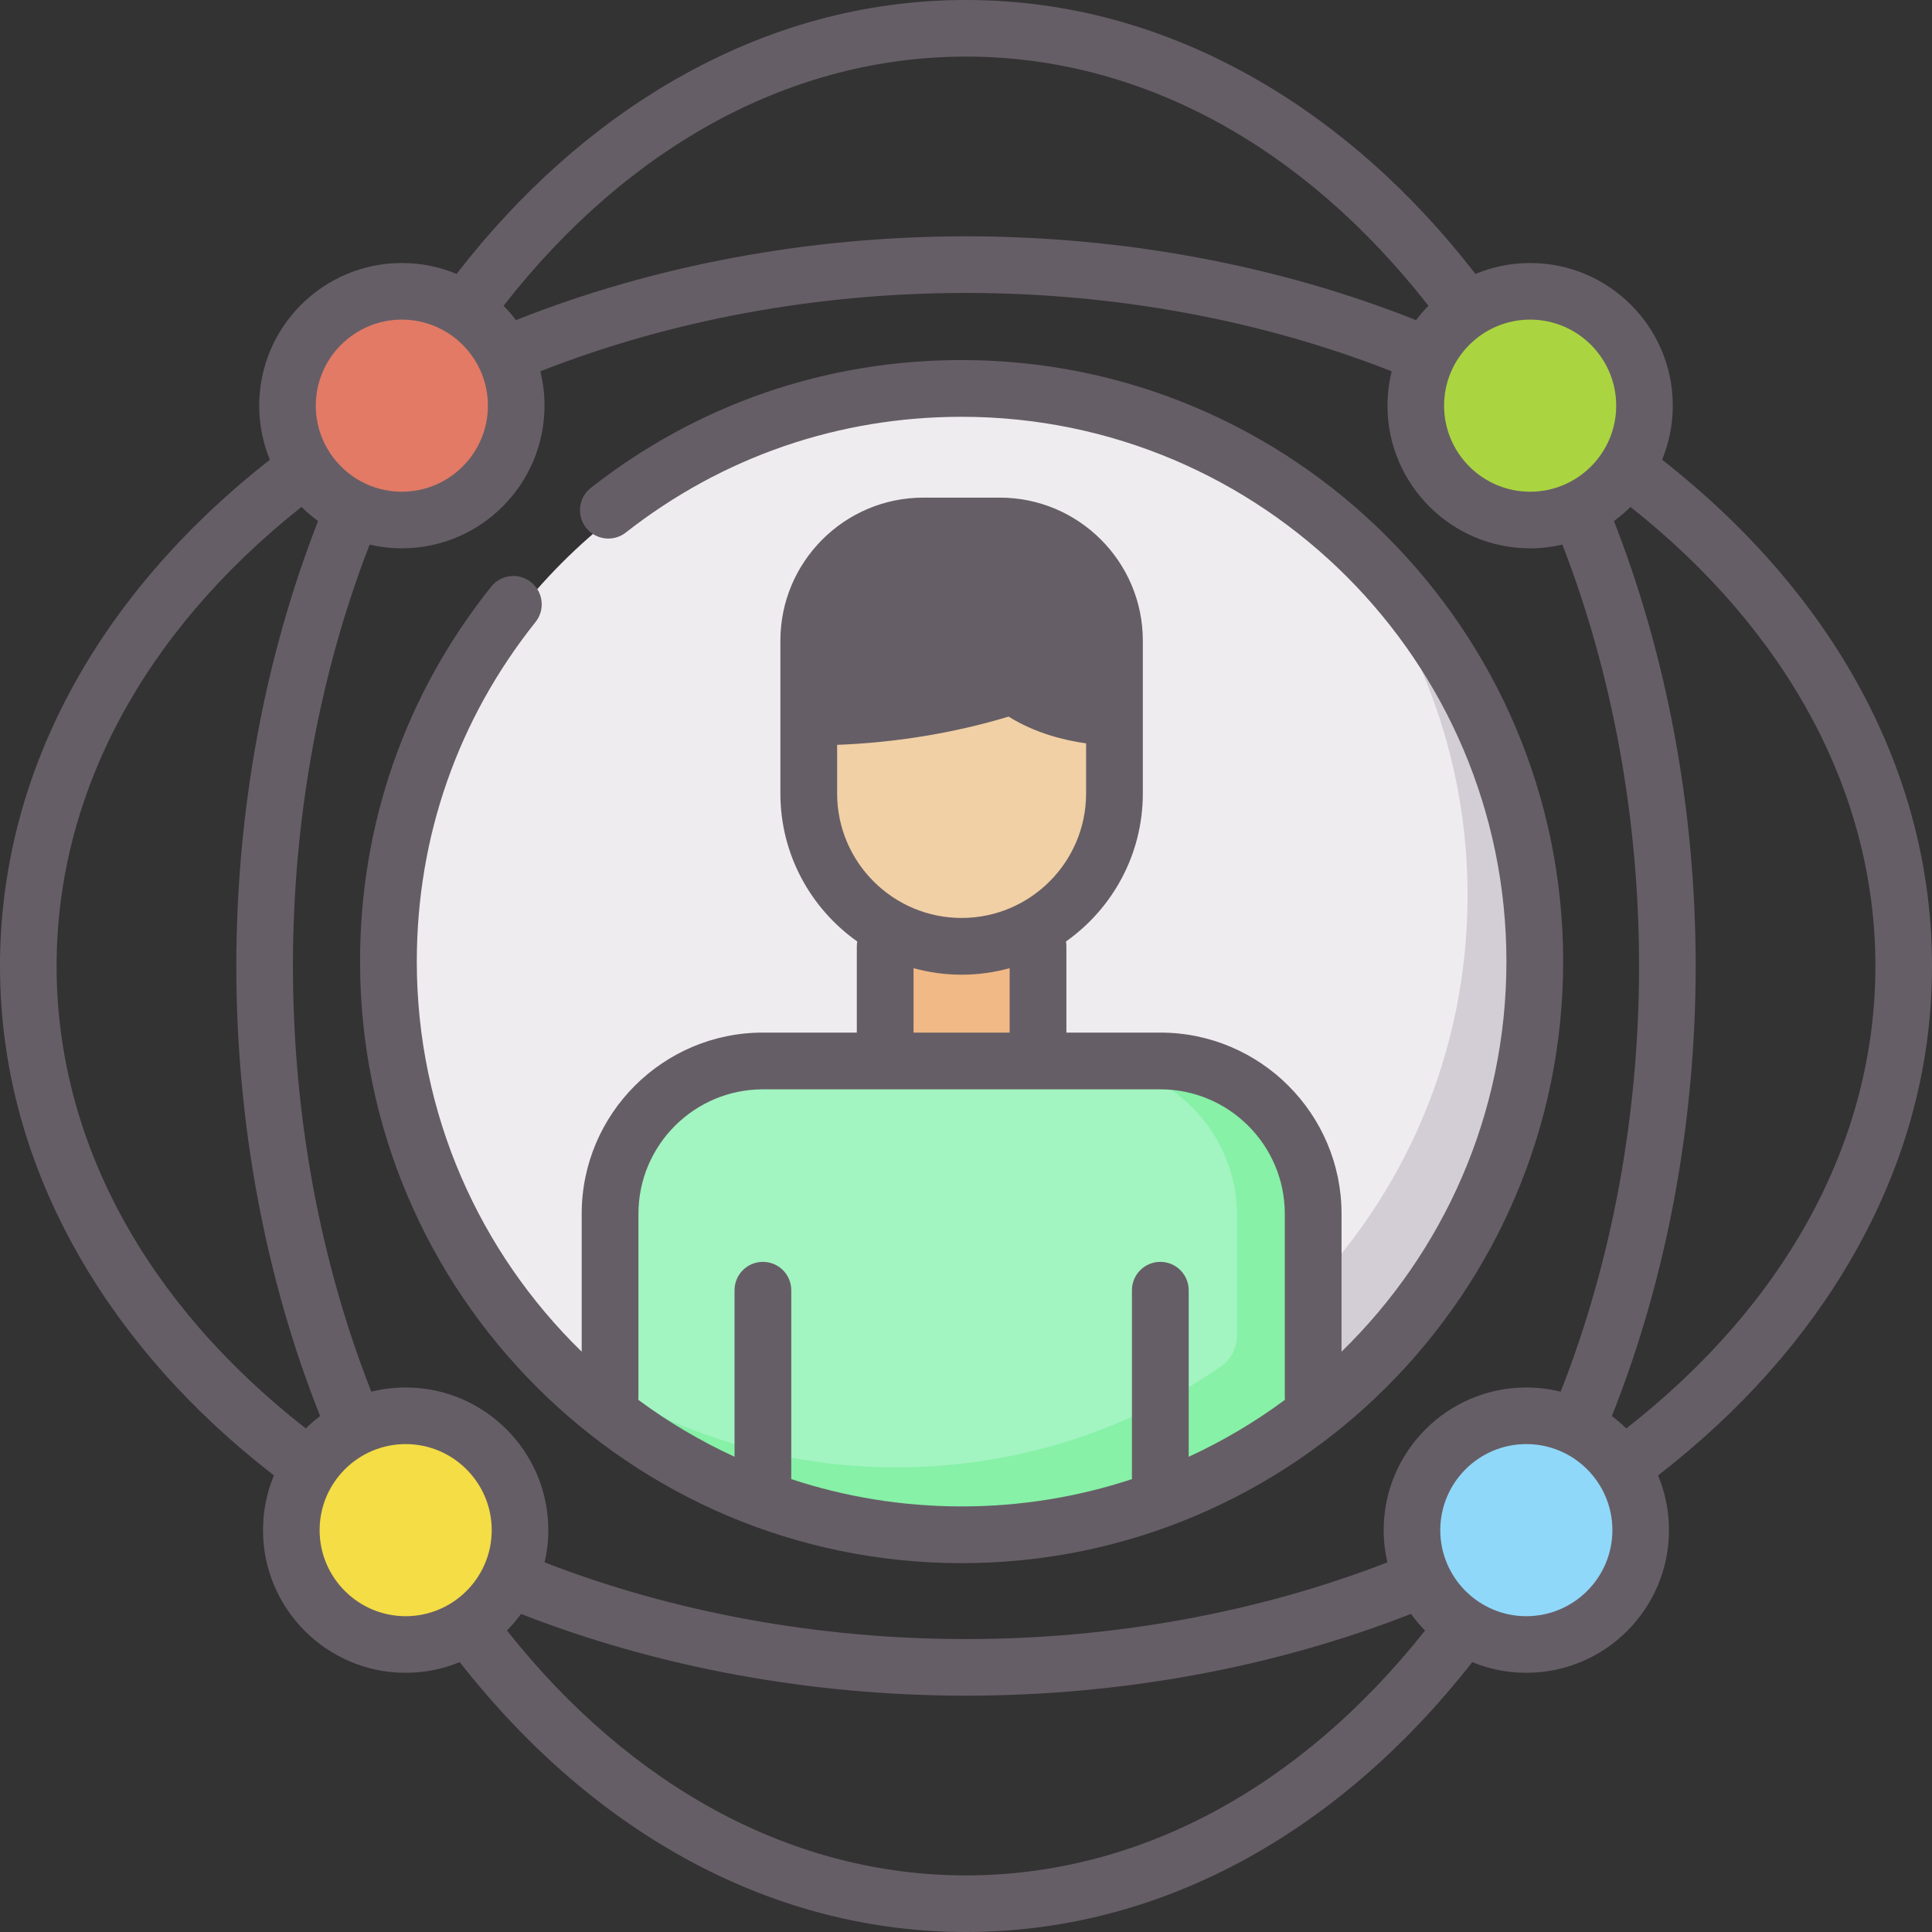 <?xml version="1.0" encoding="UTF-8"?>
<svg width="220px" height="220px" viewBox="0 0 220 220" version="1.1" xmlns="http://www.w3.org/2000/svg" xmlns:xlink="http://www.w3.org/1999/xlink">
    <rect x="0" y="0" width="220" height="220" fill="#333333" stroke="none"/>
    <!-- Generator: Sketch 52.6 (67491) - http://www.bohemiancoding.com/sketch -->
    <title>ux</title>
    <desc>Created with Sketch.</desc>
    <g id="Page-1" stroke="none" stroke-width="1" fill="none" fill-rule="evenodd">
        <g id="Icons" transform="translate(-713, -751)">
            <g id="Skills" transform="translate(33, 751)">
                <g id="ux" transform="translate(680, 0)">
                    <circle id="Oval" fill="#EFECEF" cx="110" cy="110" r="65"></circle>
                    <path d="M151.801,60 C161.352,71.336 167.112,85.973 167.112,101.957 C167.112,137.941 137.94,167.112 101.956,167.112 C85.972,167.112 71.336,161.353 60,151.801 C71.952,165.985 89.844,175 109.845,175 C145.829,175 175,145.829 175,109.844 C175,89.844 165.985,71.952 151.801,60 Z" id="Path" fill="#D3CED5"></path>
                    <path d="M132.608,121 L110,121 L87.392,121 C77.787,121 70,128.799 70,138.419 L70,161.271 C81.045,169.874 94.925,175 110,175 C125.075,175 138.954,169.874 150,161.271 L150,138.419 C150,128.799 142.213,121 132.608,121 Z" id="Path" fill="#A2F4C1"></path>
                    <path d="M150,161.271 L150,138.419 C150,128.799 142.213,121 132.609,121 L123.48,121 C133.084,121 140.87,128.8 140.87,138.419 L140.87,152.07 C140.87,153.487 140.179,154.818 139.014,155.621 C128.519,162.854 115.808,167.091 102.105,167.091 C90.431,167.091 79.478,164.015 70,158.634 L70,161.271 C81.045,169.874 94.925,175 110,175 C125.075,175 138.955,169.874 150,161.271 Z" id="Path" fill="#86F1A7"></path>
                    <polygon id="Path" fill="#F1B986" points="102 108 119 108 119 121 102 121"></polygon>
                    <path d="M92,73 L92,90.5 C92,100.165 99.835,108 109.5,108 C119.165,108 127,100.165 127,90.5 L127,73 L92,73 Z" id="Path" fill="#F1D0A5"></path>
                    <path d="M127.963,73.2 C127.963,65.91 122.093,60 114.852,60 L106.111,60 C98.87,60 93,65.91 93,73.2 L93,81.999 C102.574,81.999 110.518,80.275 116.404,78.353 C121.253,82.155 127.963,81.999 127.963,81.999 C128.046,82.082 127.963,73.2 127.963,73.2 Z" id="Path" fill="#665E66"></path>
                    <circle id="Oval" fill="#E27A66" cx="46" cy="46" r="13"></circle>
                    <circle id="Oval" fill="#90D8F9" cx="174" cy="174" r="13"></circle>
                    <circle id="Oval" fill="#F4DD45" cx="46" cy="174" r="13"></circle>
                    <circle id="Oval" fill="#AAD540" cx="174" cy="46" r="13"></circle>
                    <path d="M109.5,41 C94.03,41 79.43,46.033 67.281,55.554 C65.876,56.654 65.63,58.685 66.731,60.089 C67.832,61.493 69.863,61.739 71.266,60.639 C82.267,52.018 95.488,47.461 109.5,47.461 C143.709,47.461 171.539,75.291 171.539,109.5 C171.539,126.897 164.337,142.642 152.763,153.918 L152.763,138.218 C152.763,126.84 143.505,117.583 132.127,117.583 L121.433,117.583 L121.433,107.759 C121.433,107.571 121.414,107.388 121.383,107.209 C126.673,103.469 130.136,97.311 130.136,90.354 L130.136,72.949 C130.136,63.969 122.831,56.664 113.851,56.664 L105.149,56.664 C96.169,56.664 88.864,63.969 88.864,72.949 L88.864,90.354 C88.864,97.311 92.328,103.469 97.617,107.209 C97.587,107.388 97.567,107.571 97.567,107.759 L97.567,117.583 L86.874,117.583 C75.495,117.583 66.238,126.84 66.238,138.218 L66.238,153.918 C54.663,142.642 47.462,126.897 47.462,109.5 C47.462,95.287 52.137,81.917 60.982,70.833 C62.094,69.439 61.867,67.406 60.472,66.293 C59.077,65.181 57.044,65.409 55.931,66.804 C46.163,79.044 41,93.808 41,109.5 C41,147.271 71.729,178 109.5,178 C147.271,178 178,147.271 178,109.5 C178,71.729 147.271,41 109.5,41 Z M95.325,72.949 C95.325,67.533 99.732,63.126 105.149,63.126 L113.851,63.126 C119.268,63.126 123.674,67.532 123.674,72.949 L123.674,78.11 C121.775,77.763 119.354,77.034 117.381,75.497 C116.536,74.839 115.419,74.642 114.4,74.973 C108.331,76.941 101.928,78.074 95.325,78.353 L95.325,72.949 Z M95.325,84.818 C102.054,84.557 108.603,83.48 114.852,81.601 C117.91,83.512 121.264,84.313 123.675,84.647 L123.675,90.354 C123.675,98.17 117.316,104.529 109.5,104.529 C101.684,104.529 95.325,98.17 95.325,90.354 L95.325,84.818 Z M104.028,110.248 C105.772,110.728 107.606,110.99 109.5,110.99 C111.394,110.99 113.228,110.728 114.972,110.248 L114.972,117.583 L104.028,117.583 L104.028,110.248 Z M90.104,168.43 L90.104,146.921 C90.104,145.137 88.658,143.691 86.873,143.691 C85.089,143.691 83.643,145.137 83.643,146.921 L83.643,165.886 C79.758,164.098 76.088,161.92 72.684,159.401 C72.693,159.304 72.699,159.205 72.699,159.105 L72.699,138.219 C72.699,130.403 79.057,124.044 86.873,124.044 L132.127,124.044 C139.943,124.044 146.302,130.403 146.302,138.219 L146.302,159.105 C146.302,159.205 146.308,159.304 146.317,159.401 C142.913,161.92 139.243,164.098 135.358,165.886 L135.358,146.921 C135.358,145.137 133.911,143.691 132.127,143.691 C130.343,143.691 128.896,145.137 128.896,146.921 L128.896,168.43 C122.791,170.445 116.271,171.539 109.5,171.539 C102.729,171.539 96.209,170.445 90.104,168.43 Z" id="Shape" fill="#665E66" fill-rule="nonzero"></path>
                    <path d="M189.268,52.352 C190.05,50.452 190.484,48.373 190.484,46.194 C190.484,37.237 183.197,29.95 174.24,29.95 C172.034,29.95 169.929,30.394 168.01,31.194 C160.757,21.828 152.388,14.383 143.095,9.047 C132.639,3.044 121.504,0 110,0 C98.496,0 87.361,3.044 76.905,9.048 C67.612,14.383 59.243,21.828 51.99,31.194 C50.071,30.394 47.966,29.95 45.76,29.95 C36.803,29.95 29.516,37.237 29.516,46.194 C29.516,48.373 29.95,50.452 30.732,52.353 C10.891,67.897 0,88.275 0,110 C0,121.504 3.044,132.639 9.048,143.095 C14.383,152.387 21.828,160.757 31.194,168.009 C30.394,169.929 29.95,172.033 29.95,174.24 C29.95,183.197 37.237,190.484 46.194,190.484 C48.373,190.484 50.452,190.05 52.352,189.268 C67.897,209.109 88.275,220 110,220 C131.725,220 152.102,209.109 167.648,189.269 C169.548,190.05 171.627,190.485 173.806,190.485 C182.763,190.485 190.05,183.197 190.05,174.24 C190.05,172.034 189.606,169.929 188.806,168.01 C198.172,160.757 205.617,152.388 210.952,143.095 C216.956,132.639 220,121.504 220,110 C220,88.275 209.109,67.897 189.268,52.352 Z M173.806,157.996 C164.849,157.996 157.562,165.283 157.562,174.24 C157.562,175.503 157.711,176.73 157.985,177.911 C143.25,183.63 126.729,186.643 110,186.643 C93.271,186.643 76.75,183.63 62.015,177.911 C62.289,176.73 62.438,175.503 62.438,174.24 C62.438,165.283 55.151,157.996 46.194,157.996 C44.846,157.996 43.536,158.164 42.283,158.475 C36.437,143.625 33.357,126.936 33.357,110 C33.357,93.271 36.37,76.75 42.089,62.015 C43.27,62.289 44.498,62.439 45.76,62.439 C54.717,62.439 62.004,55.151 62.004,46.194 C62.004,44.846 61.836,43.536 61.525,42.283 C76.376,36.438 93.065,33.357 110,33.357 C126.935,33.357 143.624,36.438 158.475,42.283 C158.164,43.536 157.996,44.846 157.996,46.194 C157.996,55.151 165.283,62.439 174.24,62.439 C175.503,62.439 176.73,62.289 177.911,62.015 C183.63,76.75 186.643,93.271 186.643,110 C186.643,126.936 183.563,143.625 177.717,158.475 C176.464,158.164 175.154,157.996 173.806,157.996 Z M184.039,46.194 C184.039,51.597 179.643,55.993 174.24,55.993 C168.837,55.993 164.441,51.598 164.441,46.194 C164.441,40.791 168.837,36.395 174.24,36.395 C179.643,36.395 184.039,40.791 184.039,46.194 Z M110,6.445 C129.754,6.445 148.352,16.498 162.659,34.817 C162.155,35.331 161.682,35.877 161.248,36.454 C145.545,30.208 127.893,26.911 110,26.911 C92.107,26.911 74.455,30.208 58.752,36.454 C58.318,35.877 57.845,35.331 57.341,34.817 C71.648,16.498 90.246,6.445 110,6.445 Z M45.76,36.395 C51.163,36.395 55.559,40.791 55.559,46.194 C55.559,51.597 51.163,55.993 45.76,55.993 C40.357,55.993 35.961,51.598 35.961,46.194 C35.961,40.791 40.357,36.395 45.76,36.395 Z M6.445,110 C6.445,90.444 16.326,71.984 34.332,57.726 C34.919,58.308 35.551,58.844 36.222,59.332 C30.128,74.895 26.911,92.347 26.911,110 C26.911,127.894 30.208,145.546 36.453,161.249 C35.877,161.682 35.331,162.155 34.817,162.659 C16.498,148.351 6.445,129.753 6.445,110 Z M36.395,174.24 C36.395,168.837 40.791,164.441 46.194,164.441 C51.597,164.441 55.993,168.837 55.993,174.24 C55.993,179.643 51.597,184.039 46.194,184.039 C40.791,184.039 36.395,179.643 36.395,174.24 Z M110,213.555 C90.444,213.555 71.984,203.674 57.726,185.668 C58.308,185.081 58.844,184.449 59.331,183.779 C74.895,189.872 92.347,193.089 110,193.089 C127.653,193.089 145.105,189.873 160.669,183.779 C161.156,184.449 161.692,185.081 162.274,185.669 C148.016,203.674 129.556,213.555 110,213.555 Z M173.806,184.039 C168.403,184.039 164.007,179.644 164.007,174.24 C164.007,168.837 168.403,164.441 173.806,164.441 C179.209,164.441 183.605,168.837 183.605,174.24 C183.605,179.643 179.209,184.039 173.806,184.039 Z M185.183,162.659 C184.669,162.155 184.123,161.682 183.547,161.248 C189.792,145.546 193.089,127.894 193.089,110 C193.089,92.346 189.873,74.895 183.779,59.331 C184.449,58.844 185.081,58.307 185.669,57.725 C203.674,71.984 213.555,90.444 213.555,110 C213.555,129.753 203.502,148.351 185.183,162.659 Z" id="Shape" fill="#665E66" fill-rule="nonzero"></path>
                </g>
            </g>
        </g>
    </g>
</svg>